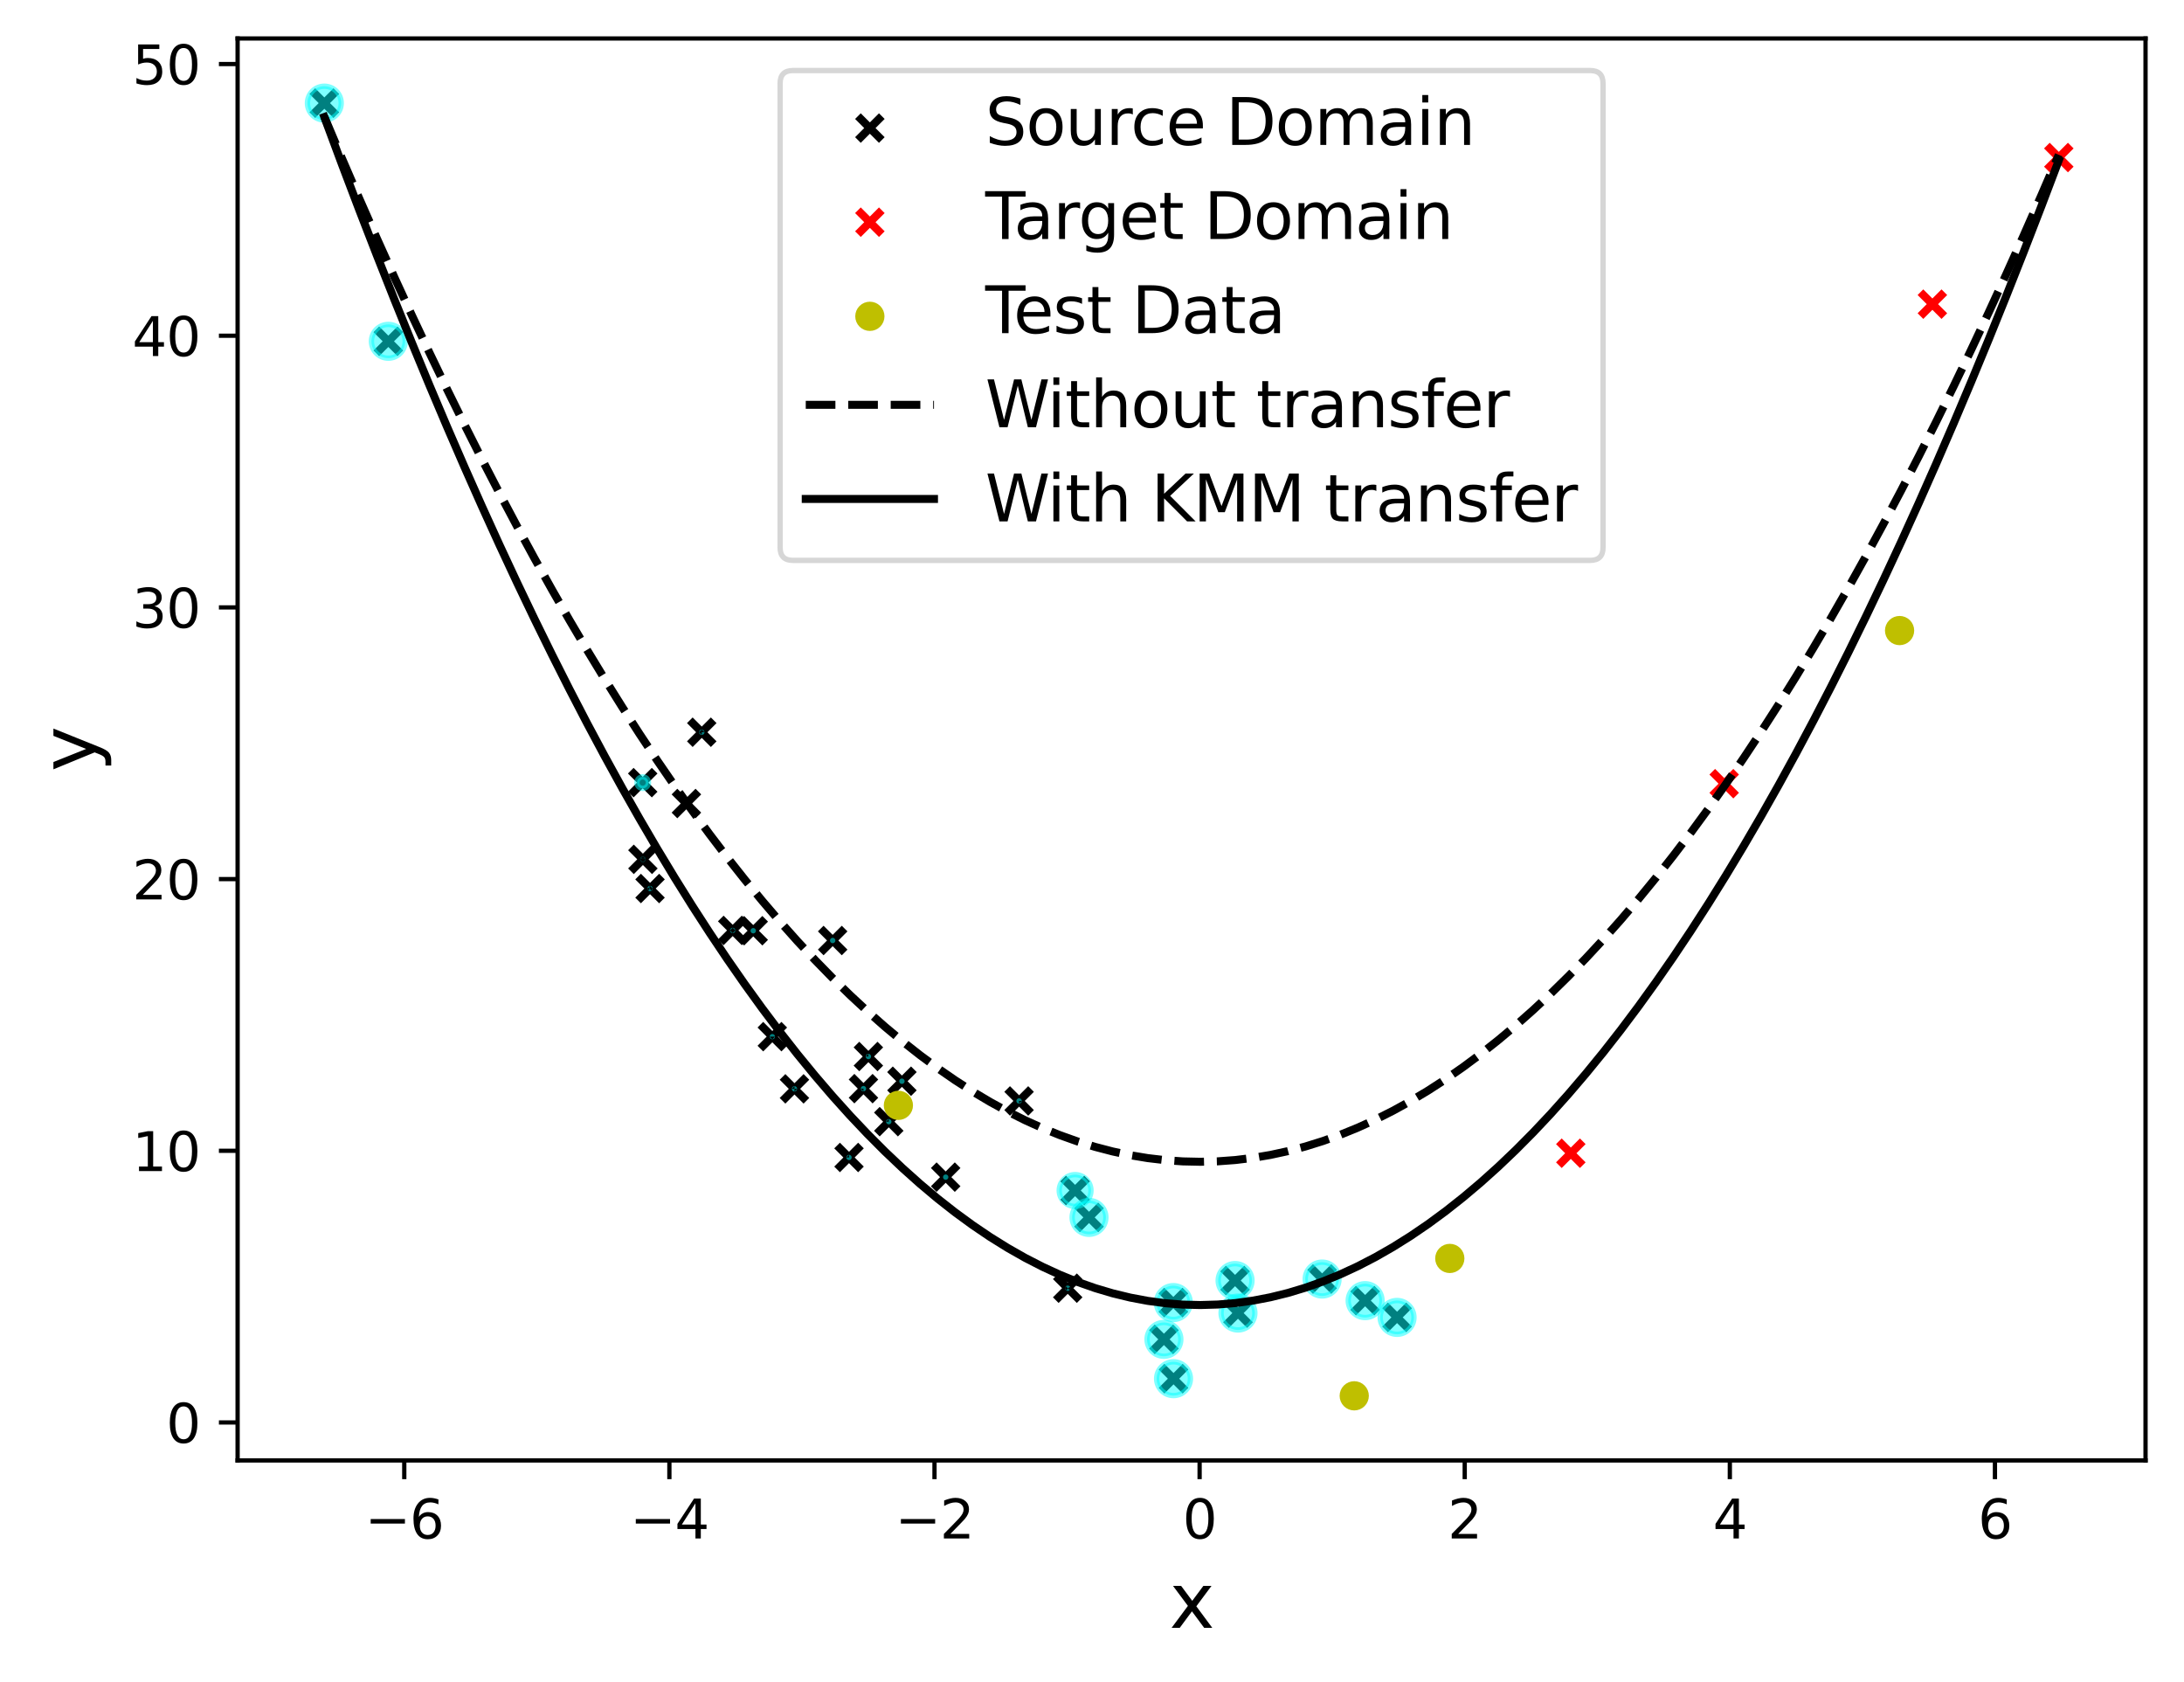 <?xml version="1.0" encoding="utf-8" standalone="no"?>
<!DOCTYPE svg PUBLIC "-//W3C//DTD SVG 1.1//EN"
  "http://www.w3.org/Graphics/SVG/1.1/DTD/svg11.dtd">
<svg xmlns:xlink="http://www.w3.org/1999/xlink" width="408.794pt" height="314.74pt" viewBox="0 0 408.794 314.74" xmlns="http://www.w3.org/2000/svg" version="1.1">
 <defs>
  <style type="text/css">*{stroke-linejoin: round; stroke-linecap: butt}</style>
 </defs>
 <g id="figure_1">
  <g id="patch_1">
   <path d="M 0 314.74 
L 408.794 314.74 
L 408.794 0 
L 0 0 
z
" style="fill: #ffffff"/>
  </g>
  <g id="axes_1">
   <g id="patch_2">
    <path d="M 44.474 273.312 
L 401.594 273.312 
L 401.594 7.2 
L 44.474 7.2 
z
" style="fill: #ffffff"/>
   </g>
   <g id="PathCollection_1">
    <defs>
     <path id="m69de1435d3" d="M -2.236 2.236 
L 2.236 -2.236 
M -2.236 -2.236 
L 2.236 2.236 
" style="stroke: #000000; stroke-width: 1.5"/>
    </defs>
    <g clip-path="url(#p0b350982f0)">
     <use xlink:href="#m69de1435d3" x="255.521" y="243.401" style="stroke: #000000; stroke-width: 1.5"/>
     <use xlink:href="#m69de1435d3" x="144.559" y="194" style="stroke: #000000; stroke-width: 1.5"/>
     <use xlink:href="#m69de1435d3" x="148.707" y="203.767" style="stroke: #000000; stroke-width: 1.5"/>
     <use xlink:href="#m69de1435d3" x="121.672" y="166.279" style="stroke: #000000; stroke-width: 1.5"/>
     <use xlink:href="#m69de1435d3" x="217.86" y="250.649" style="stroke: #000000; stroke-width: 1.5"/>
     <use xlink:href="#m69de1435d3" x="60.707" y="19.296" style="stroke: #000000; stroke-width: 1.5"/>
     <use xlink:href="#m69de1435d3" x="261.499" y="246.539" style="stroke: #000000; stroke-width: 1.5"/>
     <use xlink:href="#m69de1435d3" x="137.143" y="174.121" style="stroke: #000000; stroke-width: 1.5"/>
     <use xlink:href="#m69de1435d3" x="190.748" y="206.032" style="stroke: #000000; stroke-width: 1.5"/>
     <use xlink:href="#m69de1435d3" x="162.542" y="197.716" style="stroke: #000000; stroke-width: 1.5"/>
     <use xlink:href="#m69de1435d3" x="247.47" y="239.362" style="stroke: #000000; stroke-width: 1.5"/>
     <use xlink:href="#m69de1435d3" x="72.686" y="63.873" style="stroke: #000000; stroke-width: 1.5"/>
     <use xlink:href="#m69de1435d3" x="158.917" y="216.61" style="stroke: #000000; stroke-width: 1.5"/>
     <use xlink:href="#m69de1435d3" x="155.858" y="176.007" style="stroke: #000000; stroke-width: 1.5"/>
     <use xlink:href="#m69de1435d3" x="231.177" y="239.64" style="stroke: #000000; stroke-width: 1.5"/>
     <use xlink:href="#m69de1435d3" x="120.336" y="160.818" style="stroke: #000000; stroke-width: 1.5"/>
     <use xlink:href="#m69de1435d3" x="166.36" y="209.912" style="stroke: #000000; stroke-width: 1.5"/>
     <use xlink:href="#m69de1435d3" x="131.354" y="137.029" style="stroke: #000000; stroke-width: 1.5"/>
     <use xlink:href="#m69de1435d3" x="177.011" y="220.29" style="stroke: #000000; stroke-width: 1.5"/>
     <use xlink:href="#m69de1435d3" x="203.837" y="227.826" style="stroke: #000000; stroke-width: 1.5"/>
     <use xlink:href="#m69de1435d3" x="120.3" y="146.462" style="stroke: #000000; stroke-width: 1.5"/>
     <use xlink:href="#m69de1435d3" x="231.721" y="245.726" style="stroke: #000000; stroke-width: 1.5"/>
     <use xlink:href="#m69de1435d3" x="219.656" y="258.009" style="stroke: #000000; stroke-width: 1.5"/>
     <use xlink:href="#m69de1435d3" x="199.851" y="241.074" style="stroke: #000000; stroke-width: 1.5"/>
     <use xlink:href="#m69de1435d3" x="219.619" y="243.766" style="stroke: #000000; stroke-width: 1.5"/>
     <use xlink:href="#m69de1435d3" x="140.988" y="174.177" style="stroke: #000000; stroke-width: 1.5"/>
     <use xlink:href="#m69de1435d3" x="168.818" y="202.34" style="stroke: #000000; stroke-width: 1.5"/>
     <use xlink:href="#m69de1435d3" x="128.481" y="150.371" style="stroke: #000000; stroke-width: 1.5"/>
     <use xlink:href="#m69de1435d3" x="161.623" y="203.731" style="stroke: #000000; stroke-width: 1.5"/>
     <use xlink:href="#m69de1435d3" x="201.234" y="222.793" style="stroke: #000000; stroke-width: 1.5"/>
    </g>
   </g>
   <g id="PathCollection_2">
    <path d="M 255.521 246.564 
C 256.36 246.564 257.164 246.231 257.757 245.638 
C 258.35 245.045 258.683 244.24 258.683 243.401 
C 258.683 242.563 258.35 241.758 257.757 241.165 
C 257.164 240.572 256.36 240.239 255.521 240.239 
C 254.682 240.239 253.878 240.572 253.285 241.165 
C 252.692 241.758 252.359 242.563 252.359 243.401 
C 252.359 244.24 252.692 245.045 253.285 245.638 
C 253.878 246.231 254.682 246.564 255.521 246.564 
z
" clip-path="url(#p0b350982f0)" style="fill: #00ffff; fill-opacity: 0.5; stroke: #00ffff; stroke-opacity: 0.5"/>
    <path d="M 144.559 194.001 
C 144.559 194.001 144.56 194.001 144.56 194.001 
C 144.56 194.001 144.56 194.001 144.56 194 
C 144.56 194 144.56 194 144.56 194 
C 144.56 193.999 144.559 193.999 144.559 193.999 
C 144.559 193.999 144.558 193.999 144.558 194 
C 144.558 194 144.558 194 144.558 194 
C 144.558 194.001 144.558 194.001 144.558 194.001 
C 144.558 194.001 144.559 194.001 144.559 194.001 
z
" clip-path="url(#p0b350982f0)" style="fill: #00ffff; fill-opacity: 0.5; stroke: #00ffff; stroke-opacity: 0.5"/>
    <path d="M 148.707 203.768 
C 148.707 203.768 148.707 203.768 148.707 203.768 
C 148.708 203.768 148.708 203.768 148.708 203.767 
C 148.708 203.767 148.708 203.767 148.707 203.767 
C 148.707 203.767 148.707 203.766 148.707 203.766 
C 148.706 203.766 148.706 203.767 148.706 203.767 
C 148.706 203.767 148.706 203.767 148.706 203.767 
C 148.706 203.768 148.706 203.768 148.706 203.768 
C 148.706 203.768 148.706 203.768 148.707 203.768 
z
" clip-path="url(#p0b350982f0)" style="fill: #00ffff; fill-opacity: 0.5; stroke: #00ffff; stroke-opacity: 0.5"/>
    <path d="M 121.672 166.284 
C 121.674 166.284 121.675 166.283 121.676 166.282 
C 121.677 166.282 121.677 166.28 121.677 166.279 
C 121.677 166.277 121.677 166.276 121.676 166.275 
C 121.675 166.274 121.674 166.274 121.672 166.274 
C 121.671 166.274 121.67 166.274 121.669 166.275 
C 121.668 166.276 121.667 166.277 121.667 166.279 
C 121.667 166.28 121.668 166.282 121.669 166.282 
C 121.67 166.283 121.671 166.284 121.672 166.284 
z
" clip-path="url(#p0b350982f0)" style="fill: #00ffff; fill-opacity: 0.5; stroke: #00ffff; stroke-opacity: 0.5"/>
    <path d="M 217.86 253.811 
C 218.699 253.811 219.503 253.478 220.096 252.885 
C 220.689 252.292 221.022 251.488 221.022 250.649 
C 221.022 249.811 220.689 249.006 220.096 248.413 
C 219.503 247.82 218.699 247.487 217.86 247.487 
C 217.022 247.487 216.217 247.82 215.624 248.413 
C 215.031 249.006 214.698 249.811 214.698 250.649 
C 214.698 251.488 215.031 252.292 215.624 252.885 
C 216.217 253.478 217.022 253.811 217.86 253.811 
z
" clip-path="url(#p0b350982f0)" style="fill: #00ffff; fill-opacity: 0.5; stroke: #00ffff; stroke-opacity: 0.5"/>
    <path d="M 60.707 22.458 
C 61.546 22.458 62.35 22.125 62.943 21.532 
C 63.536 20.939 63.869 20.135 63.869 19.296 
C 63.869 18.457 63.536 17.653 62.943 17.06 
C 62.35 16.467 61.546 16.134 60.707 16.134 
C 59.868 16.134 59.064 16.467 58.471 17.06 
C 57.878 17.653 57.545 18.457 57.545 19.296 
C 57.545 20.135 57.878 20.939 58.471 21.532 
C 59.064 22.125 59.868 22.458 60.707 22.458 
z
" clip-path="url(#p0b350982f0)" style="fill: #00ffff; fill-opacity: 0.5; stroke: #00ffff; stroke-opacity: 0.5"/>
    <path d="M 261.499 249.702 
C 262.337 249.702 263.142 249.369 263.735 248.776 
C 264.328 248.183 264.661 247.378 264.661 246.539 
C 264.661 245.701 264.328 244.896 263.735 244.303 
C 263.142 243.71 262.337 243.377 261.499 243.377 
C 260.66 243.377 259.856 243.71 259.263 244.303 
C 258.67 244.896 258.337 245.701 258.337 246.539 
C 258.337 247.378 258.67 248.183 259.263 248.776 
C 259.856 249.369 260.66 249.702 261.499 249.702 
z
" clip-path="url(#p0b350982f0)" style="fill: #00ffff; fill-opacity: 0.5; stroke: #00ffff; stroke-opacity: 0.5"/>
    <path d="M 137.143 174.123 
C 137.143 174.123 137.144 174.123 137.144 174.122 
C 137.144 174.122 137.144 174.122 137.144 174.121 
C 137.144 174.121 137.144 174.121 137.144 174.121 
C 137.144 174.12 137.143 174.12 137.143 174.12 
C 137.143 174.12 137.142 174.12 137.142 174.121 
C 137.142 174.121 137.142 174.121 137.142 174.121 
C 137.142 174.122 137.142 174.122 137.142 174.122 
C 137.142 174.123 137.143 174.123 137.143 174.123 
z
" clip-path="url(#p0b350982f0)" style="fill: #00ffff; fill-opacity: 0.5; stroke: #00ffff; stroke-opacity: 0.5"/>
    <path d="M 190.748 206.033 
C 190.748 206.033 190.748 206.033 190.749 206.033 
C 190.749 206.033 190.749 206.033 190.749 206.032 
C 190.749 206.032 190.749 206.032 190.749 206.032 
C 190.748 206.031 190.748 206.031 190.748 206.031 
C 190.748 206.031 190.747 206.031 190.747 206.032 
C 190.747 206.032 190.747 206.032 190.747 206.032 
C 190.747 206.033 190.747 206.033 190.747 206.033 
C 190.747 206.033 190.748 206.033 190.748 206.033 
z
" clip-path="url(#p0b350982f0)" style="fill: #00ffff; fill-opacity: 0.5; stroke: #00ffff; stroke-opacity: 0.5"/>
    <path d="M 162.542 197.717 
C 162.542 197.717 162.542 197.717 162.542 197.717 
C 162.542 197.717 162.543 197.717 162.543 197.716 
C 162.543 197.716 162.542 197.716 162.542 197.716 
C 162.542 197.716 162.542 197.716 162.542 197.716 
C 162.541 197.716 162.541 197.716 162.541 197.716 
C 162.541 197.716 162.541 197.716 162.541 197.716 
C 162.541 197.717 162.541 197.717 162.541 197.717 
C 162.541 197.717 162.541 197.717 162.542 197.717 
z
" clip-path="url(#p0b350982f0)" style="fill: #00ffff; fill-opacity: 0.5; stroke: #00ffff; stroke-opacity: 0.5"/>
    <path d="M 247.47 242.525 
C 248.309 242.525 249.113 242.192 249.706 241.598 
C 250.299 241.005 250.632 240.201 250.632 239.362 
C 250.632 238.524 250.299 237.719 249.706 237.126 
C 249.113 236.533 248.309 236.2 247.47 236.2 
C 246.632 236.2 245.827 236.533 245.234 237.126 
C 244.641 237.719 244.308 238.524 244.308 239.362 
C 244.308 240.201 244.641 241.005 245.234 241.598 
C 245.827 242.192 246.632 242.525 247.47 242.525 
z
" clip-path="url(#p0b350982f0)" style="fill: #00ffff; fill-opacity: 0.5; stroke: #00ffff; stroke-opacity: 0.5"/>
    <path d="M 72.686 67.035 
C 73.525 67.035 74.329 66.702 74.922 66.109 
C 75.515 65.516 75.848 64.712 75.848 63.873 
C 75.848 63.034 75.515 62.23 74.922 61.637 
C 74.329 61.044 73.525 60.711 72.686 60.711 
C 71.847 60.711 71.043 61.044 70.45 61.637 
C 69.857 62.23 69.524 63.034 69.524 63.873 
C 69.524 64.712 69.857 65.516 70.45 66.109 
C 71.043 66.702 71.847 67.035 72.686 67.035 
z
" clip-path="url(#p0b350982f0)" style="fill: #00ffff; fill-opacity: 0.5; stroke: #00ffff; stroke-opacity: 0.5"/>
    <path d="M 158.917 216.611 
C 158.917 216.611 158.917 216.611 158.917 216.611 
C 158.918 216.611 158.918 216.611 158.918 216.61 
C 158.918 216.61 158.918 216.61 158.917 216.61 
C 158.917 216.61 158.917 216.61 158.917 216.61 
C 158.917 216.61 158.916 216.61 158.916 216.61 
C 158.916 216.61 158.916 216.61 158.916 216.61 
C 158.916 216.611 158.916 216.611 158.916 216.611 
C 158.916 216.611 158.917 216.611 158.917 216.611 
z
" clip-path="url(#p0b350982f0)" style="fill: #00ffff; fill-opacity: 0.5; stroke: #00ffff; stroke-opacity: 0.5"/>
    <path d="M 155.858 176.008 
C 155.858 176.008 155.859 176.008 155.859 176.008 
C 155.859 176.007 155.859 176.007 155.859 176.007 
C 155.859 176.007 155.859 176.007 155.859 176.006 
C 155.859 176.006 155.858 176.006 155.858 176.006 
C 155.858 176.006 155.858 176.006 155.858 176.006 
C 155.857 176.007 155.857 176.007 155.857 176.007 
C 155.857 176.007 155.857 176.007 155.858 176.008 
C 155.858 176.008 155.858 176.008 155.858 176.008 
z
" clip-path="url(#p0b350982f0)" style="fill: #00ffff; fill-opacity: 0.5; stroke: #00ffff; stroke-opacity: 0.5"/>
    <path d="M 231.177 242.803 
C 232.016 242.803 232.82 242.469 233.413 241.876 
C 234.006 241.283 234.339 240.479 234.339 239.64 
C 234.339 238.802 234.006 237.997 233.413 237.404 
C 232.82 236.811 232.016 236.478 231.177 236.478 
C 230.338 236.478 229.534 236.811 228.941 237.404 
C 228.348 237.997 228.015 238.802 228.015 239.64 
C 228.015 240.479 228.348 241.283 228.941 241.876 
C 229.534 242.469 230.338 242.803 231.177 242.803 
z
" clip-path="url(#p0b350982f0)" style="fill: #00ffff; fill-opacity: 0.5; stroke: #00ffff; stroke-opacity: 0.5"/>
    <path d="M 120.336 160.829 
C 120.339 160.829 120.342 160.828 120.344 160.826 
C 120.346 160.824 120.347 160.821 120.347 160.818 
C 120.347 160.816 120.346 160.813 120.344 160.811 
C 120.342 160.809 120.339 160.808 120.336 160.808 
C 120.334 160.808 120.331 160.809 120.329 160.811 
C 120.327 160.813 120.326 160.816 120.326 160.818 
C 120.326 160.821 120.327 160.824 120.329 160.826 
C 120.331 160.828 120.334 160.829 120.336 160.829 
z
" clip-path="url(#p0b350982f0)" style="fill: #00ffff; fill-opacity: 0.5; stroke: #00ffff; stroke-opacity: 0.5"/>
    <path d="M 166.36 209.913 
C 166.36 209.913 166.36 209.913 166.36 209.913 
C 166.361 209.913 166.361 209.912 166.361 209.912 
C 166.361 209.912 166.361 209.912 166.36 209.912 
C 166.36 209.912 166.36 209.911 166.36 209.911 
C 166.36 209.911 166.359 209.912 166.359 209.912 
C 166.359 209.912 166.359 209.912 166.359 209.912 
C 166.359 209.912 166.359 209.913 166.359 209.913 
C 166.359 209.913 166.36 209.913 166.36 209.913 
z
" clip-path="url(#p0b350982f0)" style="fill: #00ffff; fill-opacity: 0.5; stroke: #00ffff; stroke-opacity: 0.5"/>
    <path d="M 131.354 137.031 
C 131.355 137.031 131.355 137.031 131.355 137.03 
C 131.356 137.03 131.356 137.03 131.356 137.029 
C 131.356 137.029 131.356 137.028 131.355 137.028 
C 131.355 137.028 131.355 137.028 131.354 137.028 
C 131.354 137.028 131.353 137.028 131.353 137.028 
C 131.353 137.028 131.353 137.029 131.353 137.029 
C 131.353 137.03 131.353 137.03 131.353 137.03 
C 131.353 137.031 131.354 137.031 131.354 137.031 
z
" clip-path="url(#p0b350982f0)" style="fill: #00ffff; fill-opacity: 0.5; stroke: #00ffff; stroke-opacity: 0.5"/>
    <path d="M 177.011 220.291 
C 177.011 220.291 177.011 220.291 177.012 220.291 
C 177.012 220.291 177.012 220.29 177.012 220.29 
C 177.012 220.29 177.012 220.29 177.012 220.29 
C 177.011 220.29 177.011 220.289 177.011 220.289 
C 177.011 220.289 177.01 220.29 177.01 220.29 
C 177.01 220.29 177.01 220.29 177.01 220.29 
C 177.01 220.29 177.01 220.291 177.01 220.291 
C 177.01 220.291 177.011 220.291 177.011 220.291 
z
" clip-path="url(#p0b350982f0)" style="fill: #00ffff; fill-opacity: 0.5; stroke: #00ffff; stroke-opacity: 0.5"/>
    <path d="M 203.837 230.988 
C 204.676 230.988 205.48 230.655 206.073 230.062 
C 206.666 229.469 206.999 228.664 206.999 227.826 
C 206.999 226.987 206.666 226.183 206.073 225.59 
C 205.48 224.997 204.676 224.663 203.837 224.663 
C 202.999 224.663 202.194 224.997 201.601 225.59 
C 201.008 226.183 200.675 226.987 200.675 227.826 
C 200.675 228.664 201.008 229.469 201.601 230.062 
C 202.194 230.655 202.999 230.988 203.837 230.988 
z
" clip-path="url(#p0b350982f0)" style="fill: #00ffff; fill-opacity: 0.5; stroke: #00ffff; stroke-opacity: 0.5"/>
    <path d="M 120.3 147.54 
C 120.586 147.54 120.861 147.427 121.063 147.224 
C 121.265 147.022 121.379 146.748 121.379 146.462 
C 121.379 146.176 121.265 145.902 121.063 145.699 
C 120.861 145.497 120.586 145.383 120.3 145.383 
C 120.014 145.383 119.74 145.497 119.538 145.699 
C 119.335 145.902 119.222 146.176 119.222 146.462 
C 119.222 146.748 119.335 147.022 119.538 147.224 
C 119.74 147.427 120.014 147.54 120.3 147.54 
z
" clip-path="url(#p0b350982f0)" style="fill: #00ffff; fill-opacity: 0.5; stroke: #00ffff; stroke-opacity: 0.5"/>
    <path d="M 231.721 248.888 
C 232.559 248.888 233.364 248.555 233.957 247.962 
C 234.55 247.369 234.883 246.565 234.883 245.726 
C 234.883 244.887 234.55 244.083 233.957 243.49 
C 233.364 242.897 232.559 242.564 231.721 242.564 
C 230.882 242.564 230.078 242.897 229.485 243.49 
C 228.892 244.083 228.558 244.887 228.558 245.726 
C 228.558 246.565 228.892 247.369 229.485 247.962 
C 230.078 248.555 230.882 248.888 231.721 248.888 
z
" clip-path="url(#p0b350982f0)" style="fill: #00ffff; fill-opacity: 0.5; stroke: #00ffff; stroke-opacity: 0.5"/>
    <path d="M 219.656 261.171 
C 220.494 261.171 221.299 260.838 221.892 260.245 
C 222.485 259.652 222.818 258.847 222.818 258.009 
C 222.818 257.17 222.485 256.366 221.892 255.773 
C 221.299 255.18 220.494 254.847 219.656 254.847 
C 218.817 254.847 218.013 255.18 217.42 255.773 
C 216.827 256.366 216.493 257.17 216.493 258.009 
C 216.493 258.847 216.827 259.652 217.42 260.245 
C 218.013 260.838 218.817 261.171 219.656 261.171 
z
" clip-path="url(#p0b350982f0)" style="fill: #00ffff; fill-opacity: 0.5; stroke: #00ffff; stroke-opacity: 0.5"/>
    <path d="M 199.851 241.076 
C 199.852 241.076 199.853 241.076 199.853 241.076 
C 199.854 241.075 199.854 241.075 199.854 241.074 
C 199.854 241.073 199.854 241.073 199.853 241.072 
C 199.853 241.072 199.852 241.072 199.851 241.072 
C 199.851 241.072 199.85 241.072 199.85 241.072 
C 199.849 241.073 199.849 241.073 199.849 241.074 
C 199.849 241.075 199.849 241.075 199.85 241.076 
C 199.85 241.076 199.851 241.076 199.851 241.076 
z
" clip-path="url(#p0b350982f0)" style="fill: #00ffff; fill-opacity: 0.5; stroke: #00ffff; stroke-opacity: 0.5"/>
    <path d="M 219.619 246.928 
C 220.458 246.928 221.262 246.595 221.855 246.002 
C 222.448 245.409 222.782 244.604 222.782 243.766 
C 222.782 242.927 222.448 242.123 221.855 241.529 
C 221.262 240.936 220.458 240.603 219.619 240.603 
C 218.781 240.603 217.976 240.936 217.383 241.529 
C 216.79 242.123 216.457 242.927 216.457 243.766 
C 216.457 244.604 216.79 245.409 217.383 246.002 
C 217.976 246.595 218.781 246.928 219.619 246.928 
z
" clip-path="url(#p0b350982f0)" style="fill: #00ffff; fill-opacity: 0.5; stroke: #00ffff; stroke-opacity: 0.5"/>
    <path d="M 140.988 174.179 
C 140.988 174.179 140.988 174.178 140.988 174.178 
C 140.989 174.178 140.989 174.178 140.989 174.177 
C 140.989 174.177 140.989 174.177 140.988 174.177 
C 140.988 174.176 140.988 174.176 140.988 174.176 
C 140.987 174.176 140.987 174.176 140.987 174.177 
C 140.987 174.177 140.986 174.177 140.986 174.177 
C 140.986 174.178 140.987 174.178 140.987 174.178 
C 140.987 174.178 140.987 174.179 140.988 174.179 
z
" clip-path="url(#p0b350982f0)" style="fill: #00ffff; fill-opacity: 0.5; stroke: #00ffff; stroke-opacity: 0.5"/>
    <path d="M 168.818 202.341 
C 168.818 202.341 168.818 202.341 168.819 202.34 
C 168.819 202.34 168.819 202.34 168.819 202.34 
C 168.819 202.34 168.819 202.339 168.819 202.339 
C 168.818 202.339 168.818 202.339 168.818 202.339 
C 168.818 202.339 168.818 202.339 168.817 202.339 
C 168.817 202.339 168.817 202.34 168.817 202.34 
C 168.817 202.34 168.817 202.34 168.817 202.34 
C 168.818 202.341 168.818 202.341 168.818 202.341 
z
" clip-path="url(#p0b350982f0)" style="fill: #00ffff; fill-opacity: 0.5; stroke: #00ffff; stroke-opacity: 0.5"/>
    <path d="M 128.481 150.372 
C 128.481 150.372 128.482 150.372 128.482 150.372 
C 128.482 150.372 128.482 150.371 128.482 150.371 
C 128.482 150.37 128.482 150.37 128.482 150.369 
C 128.482 150.369 128.481 150.369 128.481 150.369 
C 128.48 150.369 128.48 150.369 128.479 150.369 
C 128.479 150.37 128.479 150.37 128.479 150.371 
C 128.479 150.371 128.479 150.372 128.479 150.372 
C 128.48 150.372 128.48 150.372 128.481 150.372 
z
" clip-path="url(#p0b350982f0)" style="fill: #00ffff; fill-opacity: 0.5; stroke: #00ffff; stroke-opacity: 0.5"/>
    <path d="M 161.623 203.732 
C 161.623 203.732 161.623 203.731 161.623 203.731 
C 161.624 203.731 161.624 203.731 161.624 203.731 
C 161.624 203.731 161.624 203.73 161.623 203.73 
C 161.623 203.73 161.623 203.73 161.623 203.73 
C 161.623 203.73 161.622 203.73 161.622 203.73 
C 161.622 203.73 161.622 203.731 161.622 203.731 
C 161.622 203.731 161.622 203.731 161.622 203.731 
C 161.622 203.731 161.623 203.732 161.623 203.732 
z
" clip-path="url(#p0b350982f0)" style="fill: #00ffff; fill-opacity: 0.5; stroke: #00ffff; stroke-opacity: 0.5"/>
    <path d="M 201.234 225.765 
C 202.022 225.765 202.779 225.452 203.336 224.895 
C 203.893 224.337 204.207 223.581 204.207 222.793 
C 204.207 222.004 203.893 221.248 203.336 220.691 
C 202.779 220.133 202.022 219.82 201.234 219.82 
C 200.446 219.82 199.689 220.133 199.132 220.691 
C 198.574 221.248 198.261 222.004 198.261 222.793 
C 198.261 223.581 198.574 224.337 199.132 224.895 
C 199.689 225.452 200.446 225.765 201.234 225.765 
z
" clip-path="url(#p0b350982f0)" style="fill: #00ffff; fill-opacity: 0.5; stroke: #00ffff; stroke-opacity: 0.5"/>
   </g>
   <g id="PathCollection_3">
    <defs>
     <path id="m9ab410776d" d="M -2.236 2.236 
L 2.236 -2.236 
M -2.236 -2.236 
L 2.236 2.236 
" style="stroke: #ff0000; stroke-width: 1.5"/>
    </defs>
    <g clip-path="url(#p0b350982f0)">
     <use xlink:href="#m9ab410776d" x="361.699" y="56.92" style="fill: #ff0000; stroke: #ff0000; stroke-width: 1.5"/>
     <use xlink:href="#m9ab410776d" x="294.019" y="215.816" style="fill: #ff0000; stroke: #ff0000; stroke-width: 1.5"/>
     <use xlink:href="#m9ab410776d" x="322.73" y="146.66" style="fill: #ff0000; stroke: #ff0000; stroke-width: 1.5"/>
     <use xlink:href="#m9ab410776d" x="385.362" y="29.481" style="fill: #ff0000; stroke: #ff0000; stroke-width: 1.5"/>
    </g>
   </g>
   <g id="PathCollection_4">
    <defs>
     <path id="mf4cd6e2447" d="M 0 2.236 
C 0.593 2.236 1.162 2 1.581 1.581 
C 2 1.162 2.236 0.593 2.236 0 
C 2.236 -0.593 2 -1.162 1.581 -1.581 
C 1.162 -2 0.593 -2.236 0 -2.236 
C -0.593 -2.236 -1.162 -2 -1.581 -1.581 
C -2 -1.162 -2.236 -0.593 -2.236 0 
C -2.236 0.593 -2 1.162 -1.581 1.581 
C -1.162 2 -0.593 2.236 0 2.236 
z
" style="stroke: #bfbf00"/>
    </defs>
    <g clip-path="url(#p0b350982f0)">
     <use xlink:href="#mf4cd6e2447" x="253.481" y="261.216" style="fill: #bfbf00; stroke: #bfbf00"/>
     <use xlink:href="#mf4cd6e2447" x="271.37" y="235.505" style="fill: #bfbf00; stroke: #bfbf00"/>
     <use xlink:href="#mf4cd6e2447" x="168.158" y="206.855" style="fill: #bfbf00; stroke: #bfbf00"/>
     <use xlink:href="#mf4cd6e2447" x="355.557" y="118.004" style="fill: #bfbf00; stroke: #bfbf00"/>
    </g>
   </g>
   <g id="matplotlib.axis_1">
    <g id="xtick_1">
     <g id="line2d_1">
      <defs>
       <path id="mb03962328f" d="M 0 0 
L 0 3.5 
" style="stroke: #000000; stroke-width: 0.8"/>
      </defs>
      <g>
       <use xlink:href="#mb03962328f" x="75.67" y="273.312" style="stroke: #000000; stroke-width: 0.8"/>
      </g>
     </g>
     <g id="text_1">
      <!-- −6 -->
      <g transform="translate(68.299 287.91) scale(0.1 -0.1)">
       <defs>
        <path id="DejaVuSans-2212" d="M 678 2272 
L 4684 2272 
L 4684 1741 
L 678 1741 
L 678 2272 
z
" transform="scale(0.016)"/>
        <path id="DejaVuSans-36" d="M 2113 2584 
Q 1688 2584 1439 2293 
Q 1191 2003 1191 1497 
Q 1191 994 1439 701 
Q 1688 409 2113 409 
Q 2538 409 2786 701 
Q 3034 994 3034 1497 
Q 3034 2003 2786 2293 
Q 2538 2584 2113 2584 
z
M 3366 4563 
L 3366 3988 
Q 3128 4100 2886 4159 
Q 2644 4219 2406 4219 
Q 1781 4219 1451 3797 
Q 1122 3375 1075 2522 
Q 1259 2794 1537 2939 
Q 1816 3084 2150 3084 
Q 2853 3084 3261 2657 
Q 3669 2231 3669 1497 
Q 3669 778 3244 343 
Q 2819 -91 2113 -91 
Q 1303 -91 875 529 
Q 447 1150 447 2328 
Q 447 3434 972 4092 
Q 1497 4750 2381 4750 
Q 2619 4750 2861 4703 
Q 3103 4656 3366 4563 
z
" transform="scale(0.016)"/>
       </defs>
       <use xlink:href="#DejaVuSans-2212"/>
       <use xlink:href="#DejaVuSans-36" x="83.789"/>
      </g>
     </g>
    </g>
    <g id="xtick_2">
     <g id="line2d_2">
      <g>
       <use xlink:href="#mb03962328f" x="125.293" y="273.312" style="stroke: #000000; stroke-width: 0.8"/>
      </g>
     </g>
     <g id="text_2">
      <!-- −4 -->
      <g transform="translate(117.922 287.91) scale(0.1 -0.1)">
       <defs>
        <path id="DejaVuSans-34" d="M 2419 4116 
L 825 1625 
L 2419 1625 
L 2419 4116 
z
M 2253 4666 
L 3047 4666 
L 3047 1625 
L 3713 1625 
L 3713 1100 
L 3047 1100 
L 3047 0 
L 2419 0 
L 2419 1100 
L 313 1100 
L 313 1709 
L 2253 4666 
z
" transform="scale(0.016)"/>
       </defs>
       <use xlink:href="#DejaVuSans-2212"/>
       <use xlink:href="#DejaVuSans-34" x="83.789"/>
      </g>
     </g>
    </g>
    <g id="xtick_3">
     <g id="line2d_3">
      <g>
       <use xlink:href="#mb03962328f" x="174.916" y="273.312" style="stroke: #000000; stroke-width: 0.8"/>
      </g>
     </g>
     <g id="text_3">
      <!-- −2 -->
      <g transform="translate(167.545 287.91) scale(0.1 -0.1)">
       <defs>
        <path id="DejaVuSans-32" d="M 1228 531 
L 3431 531 
L 3431 0 
L 469 0 
L 469 531 
Q 828 903 1448 1529 
Q 2069 2156 2228 2338 
Q 2531 2678 2651 2914 
Q 2772 3150 2772 3378 
Q 2772 3750 2511 3984 
Q 2250 4219 1831 4219 
Q 1534 4219 1204 4116 
Q 875 4013 500 3803 
L 500 4441 
Q 881 4594 1212 4672 
Q 1544 4750 1819 4750 
Q 2544 4750 2975 4387 
Q 3406 4025 3406 3419 
Q 3406 3131 3298 2873 
Q 3191 2616 2906 2266 
Q 2828 2175 2409 1742 
Q 1991 1309 1228 531 
z
" transform="scale(0.016)"/>
       </defs>
       <use xlink:href="#DejaVuSans-2212"/>
       <use xlink:href="#DejaVuSans-32" x="83.789"/>
      </g>
     </g>
    </g>
    <g id="xtick_4">
     <g id="line2d_4">
      <g>
       <use xlink:href="#mb03962328f" x="224.539" y="273.312" style="stroke: #000000; stroke-width: 0.8"/>
      </g>
     </g>
     <g id="text_4">
      <!-- 0 -->
      <g transform="translate(221.358 287.91) scale(0.1 -0.1)">
       <defs>
        <path id="DejaVuSans-30" d="M 2034 4250 
Q 1547 4250 1301 3770 
Q 1056 3291 1056 2328 
Q 1056 1369 1301 889 
Q 1547 409 2034 409 
Q 2525 409 2770 889 
Q 3016 1369 3016 2328 
Q 3016 3291 2770 3770 
Q 2525 4250 2034 4250 
z
M 2034 4750 
Q 2819 4750 3233 4129 
Q 3647 3509 3647 2328 
Q 3647 1150 3233 529 
Q 2819 -91 2034 -91 
Q 1250 -91 836 529 
Q 422 1150 422 2328 
Q 422 3509 836 4129 
Q 1250 4750 2034 4750 
z
" transform="scale(0.016)"/>
       </defs>
       <use xlink:href="#DejaVuSans-30"/>
      </g>
     </g>
    </g>
    <g id="xtick_5">
     <g id="line2d_5">
      <g>
       <use xlink:href="#mb03962328f" x="274.162" y="273.312" style="stroke: #000000; stroke-width: 0.8"/>
      </g>
     </g>
     <g id="text_5">
      <!-- 2 -->
      <g transform="translate(270.981 287.91) scale(0.1 -0.1)">
       <use xlink:href="#DejaVuSans-32"/>
      </g>
     </g>
    </g>
    <g id="xtick_6">
     <g id="line2d_6">
      <g>
       <use xlink:href="#mb03962328f" x="323.785" y="273.312" style="stroke: #000000; stroke-width: 0.8"/>
      </g>
     </g>
     <g id="text_6">
      <!-- 4 -->
      <g transform="translate(320.604 287.91) scale(0.1 -0.1)">
       <use xlink:href="#DejaVuSans-34"/>
      </g>
     </g>
    </g>
    <g id="xtick_7">
     <g id="line2d_7">
      <g>
       <use xlink:href="#mb03962328f" x="373.408" y="273.312" style="stroke: #000000; stroke-width: 0.8"/>
      </g>
     </g>
     <g id="text_7">
      <!-- 6 -->
      <g transform="translate(370.227 287.91) scale(0.1 -0.1)">
       <use xlink:href="#DejaVuSans-36"/>
      </g>
     </g>
    </g>
    <g id="text_8">
     <!-- x -->
     <g transform="translate(218.891 304.628) scale(0.14 -0.14)">
      <defs>
       <path id="DejaVuSans-78" d="M 3513 3500 
L 2247 1797 
L 3578 0 
L 2900 0 
L 1881 1375 
L 863 0 
L 184 0 
L 1544 1831 
L 300 3500 
L 978 3500 
L 1906 2253 
L 2834 3500 
L 3513 3500 
z
" transform="scale(0.016)"/>
      </defs>
      <use xlink:href="#DejaVuSans-78"/>
     </g>
    </g>
   </g>
   <g id="matplotlib.axis_2">
    <g id="ytick_1">
     <g id="line2d_8">
      <defs>
       <path id="m6fb0ac17ae" d="M 0 0 
L -3.5 0 
" style="stroke: #000000; stroke-width: 0.8"/>
      </defs>
      <g>
       <use xlink:href="#m6fb0ac17ae" x="44.474" y="266.2" style="stroke: #000000; stroke-width: 0.8"/>
      </g>
     </g>
     <g id="text_9">
      <!-- 0 -->
      <g transform="translate(31.112 270) scale(0.1 -0.1)">
       <use xlink:href="#DejaVuSans-30"/>
      </g>
     </g>
    </g>
    <g id="ytick_2">
     <g id="line2d_9">
      <g>
       <use xlink:href="#m6fb0ac17ae" x="44.474" y="215.358" style="stroke: #000000; stroke-width: 0.8"/>
      </g>
     </g>
     <g id="text_10">
      <!-- 10 -->
      <g transform="translate(24.749 219.157) scale(0.1 -0.1)">
       <defs>
        <path id="DejaVuSans-31" d="M 794 531 
L 1825 531 
L 1825 4091 
L 703 3866 
L 703 4441 
L 1819 4666 
L 2450 4666 
L 2450 531 
L 3481 531 
L 3481 0 
L 794 0 
L 794 531 
z
" transform="scale(0.016)"/>
       </defs>
       <use xlink:href="#DejaVuSans-31"/>
       <use xlink:href="#DejaVuSans-30" x="63.623"/>
      </g>
     </g>
    </g>
    <g id="ytick_3">
     <g id="line2d_10">
      <g>
       <use xlink:href="#m6fb0ac17ae" x="44.474" y="164.516" style="stroke: #000000; stroke-width: 0.8"/>
      </g>
     </g>
     <g id="text_11">
      <!-- 20 -->
      <g transform="translate(24.749 168.315) scale(0.1 -0.1)">
       <use xlink:href="#DejaVuSans-32"/>
       <use xlink:href="#DejaVuSans-30" x="63.623"/>
      </g>
     </g>
    </g>
    <g id="ytick_4">
     <g id="line2d_11">
      <g>
       <use xlink:href="#m6fb0ac17ae" x="44.474" y="113.673" style="stroke: #000000; stroke-width: 0.8"/>
      </g>
     </g>
     <g id="text_12">
      <!-- 30 -->
      <g transform="translate(24.749 117.472) scale(0.1 -0.1)">
       <defs>
        <path id="DejaVuSans-33" d="M 2597 2516 
Q 3050 2419 3304 2112 
Q 3559 1806 3559 1356 
Q 3559 666 3084 287 
Q 2609 -91 1734 -91 
Q 1441 -91 1130 -33 
Q 819 25 488 141 
L 488 750 
Q 750 597 1062 519 
Q 1375 441 1716 441 
Q 2309 441 2620 675 
Q 2931 909 2931 1356 
Q 2931 1769 2642 2001 
Q 2353 2234 1838 2234 
L 1294 2234 
L 1294 2753 
L 1863 2753 
Q 2328 2753 2575 2939 
Q 2822 3125 2822 3475 
Q 2822 3834 2567 4026 
Q 2313 4219 1838 4219 
Q 1578 4219 1281 4162 
Q 984 4106 628 3988 
L 628 4550 
Q 988 4650 1302 4700 
Q 1616 4750 1894 4750 
Q 2613 4750 3031 4423 
Q 3450 4097 3450 3541 
Q 3450 3153 3228 2886 
Q 3006 2619 2597 2516 
z
" transform="scale(0.016)"/>
       </defs>
       <use xlink:href="#DejaVuSans-33"/>
       <use xlink:href="#DejaVuSans-30" x="63.623"/>
      </g>
     </g>
    </g>
    <g id="ytick_5">
     <g id="line2d_12">
      <g>
       <use xlink:href="#m6fb0ac17ae" x="44.474" y="62.831" style="stroke: #000000; stroke-width: 0.8"/>
      </g>
     </g>
     <g id="text_13">
      <!-- 40 -->
      <g transform="translate(24.749 66.63) scale(0.1 -0.1)">
       <use xlink:href="#DejaVuSans-34"/>
       <use xlink:href="#DejaVuSans-30" x="63.623"/>
      </g>
     </g>
    </g>
    <g id="ytick_6">
     <g id="line2d_13">
      <g>
       <use xlink:href="#m6fb0ac17ae" x="44.474" y="11.988" style="stroke: #000000; stroke-width: 0.8"/>
      </g>
     </g>
     <g id="text_14">
      <!-- 50 -->
      <g transform="translate(24.749 15.787) scale(0.1 -0.1)">
       <defs>
        <path id="DejaVuSans-35" d="M 691 4666 
L 3169 4666 
L 3169 4134 
L 1269 4134 
L 1269 2991 
Q 1406 3038 1543 3061 
Q 1681 3084 1819 3084 
Q 2600 3084 3056 2656 
Q 3513 2228 3513 1497 
Q 3513 744 3044 326 
Q 2575 -91 1722 -91 
Q 1428 -91 1123 -41 
Q 819 9 494 109 
L 494 744 
Q 775 591 1075 516 
Q 1375 441 1709 441 
Q 2250 441 2565 725 
Q 2881 1009 2881 1497 
Q 2881 1984 2565 2268 
Q 2250 2553 1709 2553 
Q 1456 2553 1204 2497 
Q 953 2441 691 2322 
L 691 4666 
z
" transform="scale(0.016)"/>
       </defs>
       <use xlink:href="#DejaVuSans-35"/>
       <use xlink:href="#DejaVuSans-30" x="63.623"/>
      </g>
     </g>
    </g>
    <g id="text_15">
     <!-- y -->
     <g transform="translate(17.838 144.399) rotate(-90) scale(0.14 -0.14)">
      <defs>
       <path id="DejaVuSans-79" d="M 2059 -325 
Q 1816 -950 1584 -1140 
Q 1353 -1331 966 -1331 
L 506 -1331 
L 506 -850 
L 844 -850 
Q 1081 -850 1212 -737 
Q 1344 -625 1503 -206 
L 1606 56 
L 191 3500 
L 800 3500 
L 1894 763 
L 2988 3500 
L 3597 3500 
L 2059 -325 
z
" transform="scale(0.016)"/>
      </defs>
      <use xlink:href="#DejaVuSans-79"/>
     </g>
    </g>
   </g>
   <g id="line2d_14">
    <path d="M 60.707 21.854 
L 63.986 29.604 
L 67.266 37.198 
L 70.545 44.635 
L 73.824 51.916 
L 77.104 59.039 
L 80.383 66.006 
L 83.662 72.817 
L 86.942 79.47 
L 90.221 85.967 
L 93.5 92.308 
L 96.78 98.491 
L 100.059 104.518 
L 103.339 110.388 
L 106.618 116.101 
L 109.897 121.658 
L 113.177 127.058 
L 116.456 132.301 
L 119.735 137.388 
L 123.015 142.318 
L 126.294 147.091 
L 129.573 151.707 
L 132.853 156.167 
L 136.132 160.47 
L 139.411 164.616 
L 142.691 168.606 
L 145.97 172.439 
L 149.249 176.115 
L 152.529 179.634 
L 155.808 182.997 
L 159.087 186.203 
L 162.367 189.253 
L 165.646 192.145 
L 168.925 194.881 
L 172.205 197.46 
L 175.484 199.883 
L 178.763 202.149 
L 182.043 204.258 
L 185.322 206.21 
L 188.601 208.006 
L 191.881 209.645 
L 195.16 211.127 
L 198.439 212.453 
L 201.719 213.622 
L 204.998 214.634 
L 208.277 215.489 
L 211.557 216.188 
L 214.836 216.73 
L 218.115 217.115 
L 221.395 217.344 
L 224.674 217.416 
L 227.953 217.331 
L 231.233 217.089 
L 234.512 216.691 
L 237.791 216.136 
L 241.071 215.425 
L 244.35 214.556 
L 247.629 213.531 
L 250.909 212.349 
L 254.188 211.011 
L 257.467 209.516 
L 260.747 207.864 
L 264.026 206.055 
L 267.305 204.09 
L 270.585 201.968 
L 273.864 199.689 
L 277.143 197.254 
L 280.423 194.662 
L 283.702 191.913 
L 286.981 189.007 
L 290.261 185.945 
L 293.54 182.726 
L 296.819 179.351 
L 300.099 175.818 
L 303.378 172.129 
L 306.658 168.283 
L 309.937 164.281 
L 313.216 160.122 
L 316.496 155.806 
L 319.775 151.333 
L 323.054 146.704 
L 326.334 141.918 
L 329.613 136.975 
L 332.892 131.876 
L 336.172 126.619 
L 339.451 121.207 
L 342.73 115.637 
L 346.01 109.911 
L 349.289 104.028 
L 352.568 97.988 
L 355.848 91.792 
L 359.127 85.438 
L 362.406 78.929 
L 365.686 72.262 
L 368.965 65.439 
L 372.244 58.459 
L 375.524 51.322 
L 378.803 44.029 
L 382.082 36.579 
L 385.362 28.972 
" clip-path="url(#p0b350982f0)" style="fill: none; stroke-dasharray: 5.55,2.4; stroke-dashoffset: 0; stroke: #000000; stroke-width: 1.5"/>
   </g>
   <g id="line2d_15">
    <path d="M 60.707 21.896 
L 63.986 30.708 
L 67.266 39.341 
L 70.545 47.796 
L 73.824 56.073 
L 77.104 64.172 
L 80.383 72.092 
L 83.662 79.835 
L 86.942 87.399 
L 90.221 94.786 
L 93.5 101.994 
L 96.78 109.024 
L 100.059 115.875 
L 103.339 122.549 
L 106.618 129.044 
L 109.897 135.362 
L 113.177 141.501 
L 116.456 147.462 
L 119.735 153.244 
L 123.015 158.849 
L 126.294 164.275 
L 129.573 169.524 
L 132.853 174.594 
L 136.132 179.486 
L 139.411 184.2 
L 142.691 188.735 
L 145.97 193.093 
L 149.249 197.272 
L 152.529 201.274 
L 155.808 205.097 
L 159.087 208.741 
L 162.367 212.208 
L 165.646 215.497 
L 168.925 218.607 
L 172.205 221.54 
L 175.484 224.294 
L 178.763 226.87 
L 182.043 229.267 
L 185.322 231.487 
L 188.601 233.528 
L 191.881 235.392 
L 195.16 237.077 
L 198.439 238.584 
L 201.719 239.913 
L 204.998 241.064 
L 208.277 242.036 
L 211.557 242.83 
L 214.836 243.447 
L 218.115 243.885 
L 221.395 244.145 
L 224.674 244.226 
L 227.953 244.13 
L 231.233 243.855 
L 234.512 243.403 
L 237.791 242.772 
L 241.071 241.963 
L 244.35 240.976 
L 247.629 239.81 
L 250.909 238.467 
L 254.188 236.945 
L 257.467 235.245 
L 260.747 233.367 
L 264.026 231.311 
L 267.305 229.077 
L 270.585 226.664 
L 273.864 224.074 
L 277.143 221.305 
L 280.423 218.358 
L 283.702 215.233 
L 286.981 211.93 
L 290.261 208.448 
L 293.54 204.789 
L 296.819 200.951 
L 300.099 196.935 
L 303.378 192.741 
L 306.658 188.369 
L 309.937 183.818 
L 313.216 179.09 
L 316.496 174.183 
L 319.775 169.098 
L 323.054 163.835 
L 326.334 158.394 
L 329.613 152.775 
L 332.892 146.978 
L 336.172 141.002 
L 339.451 134.848 
L 342.73 128.516 
L 346.01 122.006 
L 349.289 115.318 
L 352.568 108.452 
L 355.848 101.407 
L 359.127 94.184 
L 362.406 86.783 
L 365.686 79.204 
L 368.965 71.447 
L 372.244 63.512 
L 375.524 55.398 
L 378.803 47.107 
L 382.082 38.637 
L 385.362 29.989 
" clip-path="url(#p0b350982f0)" style="fill: none; stroke: #000000; stroke-width: 1.5; stroke-linecap: square"/>
   </g>
   <g id="patch_3">
    <path d="M 44.474 273.312 
L 44.474 7.2 
" style="fill: none; stroke: #000000; stroke-width: 0.8; stroke-linejoin: miter; stroke-linecap: square"/>
   </g>
   <g id="patch_4">
    <path d="M 401.594 273.312 
L 401.594 7.2 
" style="fill: none; stroke: #000000; stroke-width: 0.8; stroke-linejoin: miter; stroke-linecap: square"/>
   </g>
   <g id="patch_5">
    <path d="M 44.474 273.312 
L 401.594 273.312 
" style="fill: none; stroke: #000000; stroke-width: 0.8; stroke-linejoin: miter; stroke-linecap: square"/>
   </g>
   <g id="patch_6">
    <path d="M 44.474 7.2 
L 401.594 7.2 
" style="fill: none; stroke: #000000; stroke-width: 0.8; stroke-linejoin: miter; stroke-linecap: square"/>
   </g>
   <g id="legend_1">
    <g id="patch_7">
     <path d="M 148.419 104.869 
L 297.65 104.869 
Q 300.05 104.869 300.05 102.469 
L 300.05 15.6 
Q 300.05 13.2 297.65 13.2 
L 148.419 13.2 
Q 146.019 13.2 146.019 15.6 
L 146.019 102.469 
Q 146.019 104.869 148.419 104.869 
z
" style="fill: #ffffff; opacity: 0.8; stroke: #cccccc; stroke-linejoin: miter"/>
    </g>
    <g id="PathCollection_5">
     <g>
      <use xlink:href="#m69de1435d3" x="162.819" y="23.968" style="stroke: #000000; stroke-width: 1.5"/>
     </g>
    </g>
    <g id="text_16">
     <!-- Source Domain -->
     <g transform="translate(184.419 27.118) scale(0.12 -0.12)">
      <defs>
       <path id="DejaVuSans-53" d="M 3425 4513 
L 3425 3897 
Q 3066 4069 2747 4153 
Q 2428 4238 2131 4238 
Q 1616 4238 1336 4038 
Q 1056 3838 1056 3469 
Q 1056 3159 1242 3001 
Q 1428 2844 1947 2747 
L 2328 2669 
Q 3034 2534 3370 2195 
Q 3706 1856 3706 1288 
Q 3706 609 3251 259 
Q 2797 -91 1919 -91 
Q 1588 -91 1214 -16 
Q 841 59 441 206 
L 441 856 
Q 825 641 1194 531 
Q 1563 422 1919 422 
Q 2459 422 2753 634 
Q 3047 847 3047 1241 
Q 3047 1584 2836 1778 
Q 2625 1972 2144 2069 
L 1759 2144 
Q 1053 2284 737 2584 
Q 422 2884 422 3419 
Q 422 4038 858 4394 
Q 1294 4750 2059 4750 
Q 2388 4750 2728 4690 
Q 3069 4631 3425 4513 
z
" transform="scale(0.016)"/>
       <path id="DejaVuSans-6f" d="M 1959 3097 
Q 1497 3097 1228 2736 
Q 959 2375 959 1747 
Q 959 1119 1226 758 
Q 1494 397 1959 397 
Q 2419 397 2687 759 
Q 2956 1122 2956 1747 
Q 2956 2369 2687 2733 
Q 2419 3097 1959 3097 
z
M 1959 3584 
Q 2709 3584 3137 3096 
Q 3566 2609 3566 1747 
Q 3566 888 3137 398 
Q 2709 -91 1959 -91 
Q 1206 -91 779 398 
Q 353 888 353 1747 
Q 353 2609 779 3096 
Q 1206 3584 1959 3584 
z
" transform="scale(0.016)"/>
       <path id="DejaVuSans-75" d="M 544 1381 
L 544 3500 
L 1119 3500 
L 1119 1403 
Q 1119 906 1312 657 
Q 1506 409 1894 409 
Q 2359 409 2629 706 
Q 2900 1003 2900 1516 
L 2900 3500 
L 3475 3500 
L 3475 0 
L 2900 0 
L 2900 538 
Q 2691 219 2414 64 
Q 2138 -91 1772 -91 
Q 1169 -91 856 284 
Q 544 659 544 1381 
z
M 1991 3584 
L 1991 3584 
z
" transform="scale(0.016)"/>
       <path id="DejaVuSans-72" d="M 2631 2963 
Q 2534 3019 2420 3045 
Q 2306 3072 2169 3072 
Q 1681 3072 1420 2755 
Q 1159 2438 1159 1844 
L 1159 0 
L 581 0 
L 581 3500 
L 1159 3500 
L 1159 2956 
Q 1341 3275 1631 3429 
Q 1922 3584 2338 3584 
Q 2397 3584 2469 3576 
Q 2541 3569 2628 3553 
L 2631 2963 
z
" transform="scale(0.016)"/>
       <path id="DejaVuSans-63" d="M 3122 3366 
L 3122 2828 
Q 2878 2963 2633 3030 
Q 2388 3097 2138 3097 
Q 1578 3097 1268 2742 
Q 959 2388 959 1747 
Q 959 1106 1268 751 
Q 1578 397 2138 397 
Q 2388 397 2633 464 
Q 2878 531 3122 666 
L 3122 134 
Q 2881 22 2623 -34 
Q 2366 -91 2075 -91 
Q 1284 -91 818 406 
Q 353 903 353 1747 
Q 353 2603 823 3093 
Q 1294 3584 2113 3584 
Q 2378 3584 2631 3529 
Q 2884 3475 3122 3366 
z
" transform="scale(0.016)"/>
       <path id="DejaVuSans-65" d="M 3597 1894 
L 3597 1613 
L 953 1613 
Q 991 1019 1311 708 
Q 1631 397 2203 397 
Q 2534 397 2845 478 
Q 3156 559 3463 722 
L 3463 178 
Q 3153 47 2828 -22 
Q 2503 -91 2169 -91 
Q 1331 -91 842 396 
Q 353 884 353 1716 
Q 353 2575 817 3079 
Q 1281 3584 2069 3584 
Q 2775 3584 3186 3129 
Q 3597 2675 3597 1894 
z
M 3022 2063 
Q 3016 2534 2758 2815 
Q 2500 3097 2075 3097 
Q 1594 3097 1305 2825 
Q 1016 2553 972 2059 
L 3022 2063 
z
" transform="scale(0.016)"/>
       <path id="DejaVuSans-20" transform="scale(0.016)"/>
       <path id="DejaVuSans-44" d="M 1259 4147 
L 1259 519 
L 2022 519 
Q 2988 519 3436 956 
Q 3884 1394 3884 2338 
Q 3884 3275 3436 3711 
Q 2988 4147 2022 4147 
L 1259 4147 
z
M 628 4666 
L 1925 4666 
Q 3281 4666 3915 4102 
Q 4550 3538 4550 2338 
Q 4550 1131 3912 565 
Q 3275 0 1925 0 
L 628 0 
L 628 4666 
z
" transform="scale(0.016)"/>
       <path id="DejaVuSans-6d" d="M 3328 2828 
Q 3544 3216 3844 3400 
Q 4144 3584 4550 3584 
Q 5097 3584 5394 3201 
Q 5691 2819 5691 2113 
L 5691 0 
L 5113 0 
L 5113 2094 
Q 5113 2597 4934 2840 
Q 4756 3084 4391 3084 
Q 3944 3084 3684 2787 
Q 3425 2491 3425 1978 
L 3425 0 
L 2847 0 
L 2847 2094 
Q 2847 2600 2669 2842 
Q 2491 3084 2119 3084 
Q 1678 3084 1418 2786 
Q 1159 2488 1159 1978 
L 1159 0 
L 581 0 
L 581 3500 
L 1159 3500 
L 1159 2956 
Q 1356 3278 1631 3431 
Q 1906 3584 2284 3584 
Q 2666 3584 2933 3390 
Q 3200 3197 3328 2828 
z
" transform="scale(0.016)"/>
       <path id="DejaVuSans-61" d="M 2194 1759 
Q 1497 1759 1228 1600 
Q 959 1441 959 1056 
Q 959 750 1161 570 
Q 1363 391 1709 391 
Q 2188 391 2477 730 
Q 2766 1069 2766 1631 
L 2766 1759 
L 2194 1759 
z
M 3341 1997 
L 3341 0 
L 2766 0 
L 2766 531 
Q 2569 213 2275 61 
Q 1981 -91 1556 -91 
Q 1019 -91 701 211 
Q 384 513 384 1019 
Q 384 1609 779 1909 
Q 1175 2209 1959 2209 
L 2766 2209 
L 2766 2266 
Q 2766 2663 2505 2880 
Q 2244 3097 1772 3097 
Q 1472 3097 1187 3025 
Q 903 2953 641 2809 
L 641 3341 
Q 956 3463 1253 3523 
Q 1550 3584 1831 3584 
Q 2591 3584 2966 3190 
Q 3341 2797 3341 1997 
z
" transform="scale(0.016)"/>
       <path id="DejaVuSans-69" d="M 603 3500 
L 1178 3500 
L 1178 0 
L 603 0 
L 603 3500 
z
M 603 4863 
L 1178 4863 
L 1178 4134 
L 603 4134 
L 603 4863 
z
" transform="scale(0.016)"/>
       <path id="DejaVuSans-6e" d="M 3513 2113 
L 3513 0 
L 2938 0 
L 2938 2094 
Q 2938 2591 2744 2837 
Q 2550 3084 2163 3084 
Q 1697 3084 1428 2787 
Q 1159 2491 1159 1978 
L 1159 0 
L 581 0 
L 581 3500 
L 1159 3500 
L 1159 2956 
Q 1366 3272 1645 3428 
Q 1925 3584 2291 3584 
Q 2894 3584 3203 3211 
Q 3513 2838 3513 2113 
z
" transform="scale(0.016)"/>
      </defs>
      <use xlink:href="#DejaVuSans-53"/>
      <use xlink:href="#DejaVuSans-6f" x="63.477"/>
      <use xlink:href="#DejaVuSans-75" x="124.658"/>
      <use xlink:href="#DejaVuSans-72" x="188.037"/>
      <use xlink:href="#DejaVuSans-63" x="226.9"/>
      <use xlink:href="#DejaVuSans-65" x="281.881"/>
      <use xlink:href="#DejaVuSans-20" x="343.404"/>
      <use xlink:href="#DejaVuSans-44" x="375.191"/>
      <use xlink:href="#DejaVuSans-6f" x="452.193"/>
      <use xlink:href="#DejaVuSans-6d" x="513.375"/>
      <use xlink:href="#DejaVuSans-61" x="610.787"/>
      <use xlink:href="#DejaVuSans-69" x="672.066"/>
      <use xlink:href="#DejaVuSans-6e" x="699.85"/>
     </g>
    </g>
    <g id="PathCollection_6">
     <g>
      <use xlink:href="#m9ab410776d" x="162.819" y="41.582" style="fill: #ff0000; stroke: #ff0000; stroke-width: 1.5"/>
     </g>
    </g>
    <g id="text_17">
     <!-- Target Domain -->
     <g transform="translate(184.419 44.732) scale(0.12 -0.12)">
      <defs>
       <path id="DejaVuSans-54" d="M -19 4666 
L 3928 4666 
L 3928 4134 
L 2272 4134 
L 2272 0 
L 1638 0 
L 1638 4134 
L -19 4134 
L -19 4666 
z
" transform="scale(0.016)"/>
       <path id="DejaVuSans-67" d="M 2906 1791 
Q 2906 2416 2648 2759 
Q 2391 3103 1925 3103 
Q 1463 3103 1205 2759 
Q 947 2416 947 1791 
Q 947 1169 1205 825 
Q 1463 481 1925 481 
Q 2391 481 2648 825 
Q 2906 1169 2906 1791 
z
M 3481 434 
Q 3481 -459 3084 -895 
Q 2688 -1331 1869 -1331 
Q 1566 -1331 1297 -1286 
Q 1028 -1241 775 -1147 
L 775 -588 
Q 1028 -725 1275 -790 
Q 1522 -856 1778 -856 
Q 2344 -856 2625 -561 
Q 2906 -266 2906 331 
L 2906 616 
Q 2728 306 2450 153 
Q 2172 0 1784 0 
Q 1141 0 747 490 
Q 353 981 353 1791 
Q 353 2603 747 3093 
Q 1141 3584 1784 3584 
Q 2172 3584 2450 3431 
Q 2728 3278 2906 2969 
L 2906 3500 
L 3481 3500 
L 3481 434 
z
" transform="scale(0.016)"/>
       <path id="DejaVuSans-74" d="M 1172 4494 
L 1172 3500 
L 2356 3500 
L 2356 3053 
L 1172 3053 
L 1172 1153 
Q 1172 725 1289 603 
Q 1406 481 1766 481 
L 2356 481 
L 2356 0 
L 1766 0 
Q 1100 0 847 248 
Q 594 497 594 1153 
L 594 3053 
L 172 3053 
L 172 3500 
L 594 3500 
L 594 4494 
L 1172 4494 
z
" transform="scale(0.016)"/>
      </defs>
      <use xlink:href="#DejaVuSans-54"/>
      <use xlink:href="#DejaVuSans-61" x="44.584"/>
      <use xlink:href="#DejaVuSans-72" x="105.863"/>
      <use xlink:href="#DejaVuSans-67" x="145.227"/>
      <use xlink:href="#DejaVuSans-65" x="208.703"/>
      <use xlink:href="#DejaVuSans-74" x="270.227"/>
      <use xlink:href="#DejaVuSans-20" x="309.436"/>
      <use xlink:href="#DejaVuSans-44" x="341.223"/>
      <use xlink:href="#DejaVuSans-6f" x="418.225"/>
      <use xlink:href="#DejaVuSans-6d" x="479.406"/>
      <use xlink:href="#DejaVuSans-61" x="576.818"/>
      <use xlink:href="#DejaVuSans-69" x="638.098"/>
      <use xlink:href="#DejaVuSans-6e" x="665.881"/>
     </g>
    </g>
    <g id="PathCollection_7">
     <g>
      <use xlink:href="#mf4cd6e2447" x="162.819" y="59.196" style="fill: #bfbf00; stroke: #bfbf00"/>
     </g>
    </g>
    <g id="text_18">
     <!-- Test Data -->
     <g transform="translate(184.419 62.346) scale(0.12 -0.12)">
      <defs>
       <path id="DejaVuSans-73" d="M 2834 3397 
L 2834 2853 
Q 2591 2978 2328 3040 
Q 2066 3103 1784 3103 
Q 1356 3103 1142 2972 
Q 928 2841 928 2578 
Q 928 2378 1081 2264 
Q 1234 2150 1697 2047 
L 1894 2003 
Q 2506 1872 2764 1633 
Q 3022 1394 3022 966 
Q 3022 478 2636 193 
Q 2250 -91 1575 -91 
Q 1294 -91 989 -36 
Q 684 19 347 128 
L 347 722 
Q 666 556 975 473 
Q 1284 391 1588 391 
Q 1994 391 2212 530 
Q 2431 669 2431 922 
Q 2431 1156 2273 1281 
Q 2116 1406 1581 1522 
L 1381 1569 
Q 847 1681 609 1914 
Q 372 2147 372 2553 
Q 372 3047 722 3315 
Q 1072 3584 1716 3584 
Q 2034 3584 2315 3537 
Q 2597 3491 2834 3397 
z
" transform="scale(0.016)"/>
      </defs>
      <use xlink:href="#DejaVuSans-54"/>
      <use xlink:href="#DejaVuSans-65" x="44.084"/>
      <use xlink:href="#DejaVuSans-73" x="105.607"/>
      <use xlink:href="#DejaVuSans-74" x="157.707"/>
      <use xlink:href="#DejaVuSans-20" x="196.916"/>
      <use xlink:href="#DejaVuSans-44" x="228.703"/>
      <use xlink:href="#DejaVuSans-61" x="305.705"/>
      <use xlink:href="#DejaVuSans-74" x="366.984"/>
      <use xlink:href="#DejaVuSans-61" x="406.193"/>
     </g>
    </g>
    <g id="line2d_16">
     <path d="M 150.819 75.759 
L 162.819 75.759 
L 174.819 75.759 
" style="fill: none; stroke-dasharray: 5.55,2.4; stroke-dashoffset: 0; stroke: #000000; stroke-width: 1.5"/>
    </g>
    <g id="text_19">
     <!-- Without transfer -->
     <g transform="translate(184.419 79.959) scale(0.12 -0.12)">
      <defs>
       <path id="DejaVuSans-57" d="M 213 4666 
L 850 4666 
L 1831 722 
L 2809 4666 
L 3519 4666 
L 4500 722 
L 5478 4666 
L 6119 4666 
L 4947 0 
L 4153 0 
L 3169 4050 
L 2175 0 
L 1381 0 
L 213 4666 
z
" transform="scale(0.016)"/>
       <path id="DejaVuSans-68" d="M 3513 2113 
L 3513 0 
L 2938 0 
L 2938 2094 
Q 2938 2591 2744 2837 
Q 2550 3084 2163 3084 
Q 1697 3084 1428 2787 
Q 1159 2491 1159 1978 
L 1159 0 
L 581 0 
L 581 4863 
L 1159 4863 
L 1159 2956 
Q 1366 3272 1645 3428 
Q 1925 3584 2291 3584 
Q 2894 3584 3203 3211 
Q 3513 2838 3513 2113 
z
" transform="scale(0.016)"/>
       <path id="DejaVuSans-66" d="M 2375 4863 
L 2375 4384 
L 1825 4384 
Q 1516 4384 1395 4259 
Q 1275 4134 1275 3809 
L 1275 3500 
L 2222 3500 
L 2222 3053 
L 1275 3053 
L 1275 0 
L 697 0 
L 697 3053 
L 147 3053 
L 147 3500 
L 697 3500 
L 697 3744 
Q 697 4328 969 4595 
Q 1241 4863 1831 4863 
L 2375 4863 
z
" transform="scale(0.016)"/>
      </defs>
      <use xlink:href="#DejaVuSans-57"/>
      <use xlink:href="#DejaVuSans-69" x="96.627"/>
      <use xlink:href="#DejaVuSans-74" x="124.41"/>
      <use xlink:href="#DejaVuSans-68" x="163.619"/>
      <use xlink:href="#DejaVuSans-6f" x="226.998"/>
      <use xlink:href="#DejaVuSans-75" x="288.18"/>
      <use xlink:href="#DejaVuSans-74" x="351.559"/>
      <use xlink:href="#DejaVuSans-20" x="390.768"/>
      <use xlink:href="#DejaVuSans-74" x="422.555"/>
      <use xlink:href="#DejaVuSans-72" x="461.764"/>
      <use xlink:href="#DejaVuSans-61" x="502.877"/>
      <use xlink:href="#DejaVuSans-6e" x="564.156"/>
      <use xlink:href="#DejaVuSans-73" x="627.535"/>
      <use xlink:href="#DejaVuSans-66" x="679.635"/>
      <use xlink:href="#DejaVuSans-65" x="714.84"/>
      <use xlink:href="#DejaVuSans-72" x="776.363"/>
     </g>
    </g>
    <g id="line2d_17">
     <path d="M 150.819 93.373 
L 162.819 93.373 
L 174.819 93.373 
" style="fill: none; stroke: #000000; stroke-width: 1.5; stroke-linecap: square"/>
    </g>
    <g id="text_20">
     <!-- With KMM transfer -->
     <g transform="translate(184.419 97.573) scale(0.12 -0.12)">
      <defs>
       <path id="DejaVuSans-4b" d="M 628 4666 
L 1259 4666 
L 1259 2694 
L 3353 4666 
L 4166 4666 
L 1850 2491 
L 4331 0 
L 3500 0 
L 1259 2247 
L 1259 0 
L 628 0 
L 628 4666 
z
" transform="scale(0.016)"/>
       <path id="DejaVuSans-4d" d="M 628 4666 
L 1569 4666 
L 2759 1491 
L 3956 4666 
L 4897 4666 
L 4897 0 
L 4281 0 
L 4281 4097 
L 3078 897 
L 2444 897 
L 1241 4097 
L 1241 0 
L 628 0 
L 628 4666 
z
" transform="scale(0.016)"/>
      </defs>
      <use xlink:href="#DejaVuSans-57"/>
      <use xlink:href="#DejaVuSans-69" x="96.627"/>
      <use xlink:href="#DejaVuSans-74" x="124.41"/>
      <use xlink:href="#DejaVuSans-68" x="163.619"/>
      <use xlink:href="#DejaVuSans-20" x="226.998"/>
      <use xlink:href="#DejaVuSans-4b" x="258.785"/>
      <use xlink:href="#DejaVuSans-4d" x="324.361"/>
      <use xlink:href="#DejaVuSans-4d" x="410.641"/>
      <use xlink:href="#DejaVuSans-20" x="496.92"/>
      <use xlink:href="#DejaVuSans-74" x="528.707"/>
      <use xlink:href="#DejaVuSans-72" x="567.916"/>
      <use xlink:href="#DejaVuSans-61" x="609.029"/>
      <use xlink:href="#DejaVuSans-6e" x="670.309"/>
      <use xlink:href="#DejaVuSans-73" x="733.688"/>
      <use xlink:href="#DejaVuSans-66" x="785.787"/>
      <use xlink:href="#DejaVuSans-65" x="820.992"/>
      <use xlink:href="#DejaVuSans-72" x="882.516"/>
     </g>
    </g>
   </g>
  </g>
 </g>
 <defs>
  <clipPath id="p0b350982f0">
   <rect x="44.474" y="7.2" width="357.12" height="266.112"/>
  </clipPath>
 </defs>
</svg>

